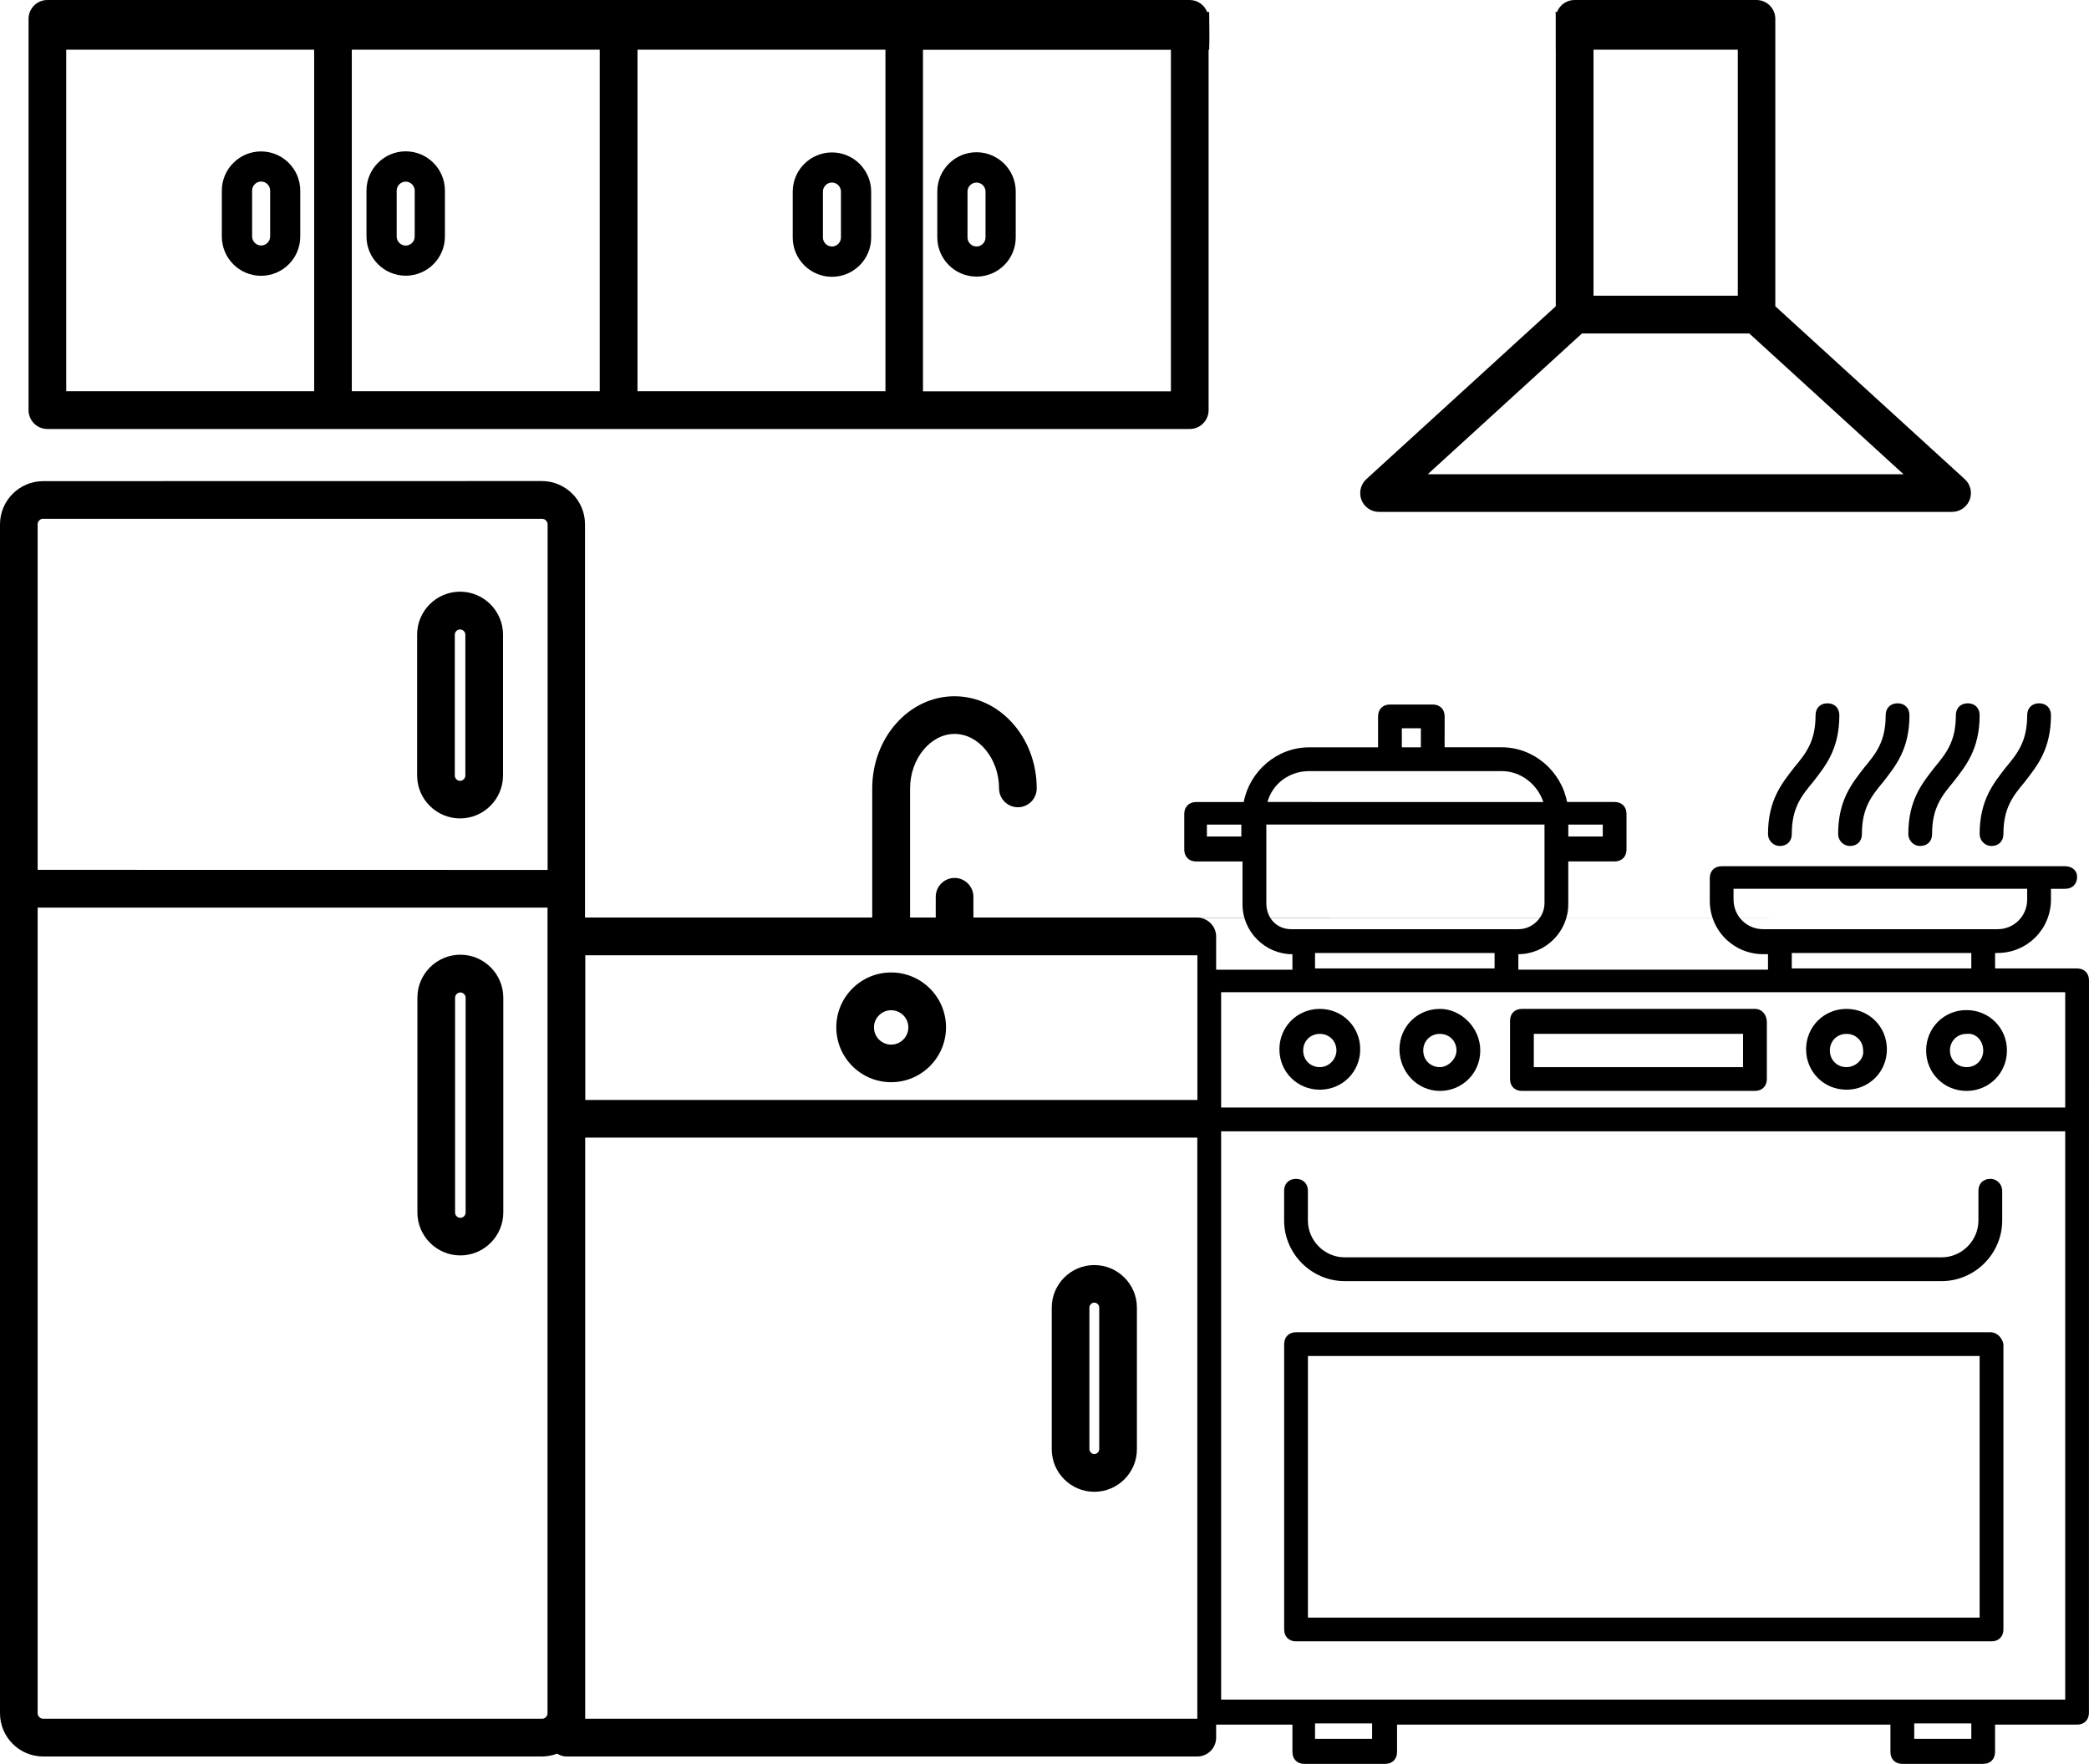<?xml version="1.0" encoding="UTF-8"?>
<svg id="Layer_1" data-name="Layer 1" xmlns="http://www.w3.org/2000/svg" viewBox="0 0 1076.272 908.74">
  <path d="M428.625,78.526c-11.109,0-20.203,9.047-20.203,20.203v23.672c0,11.109,9.047,20.203,20.203,20.203s20.203-9.047,20.203-20.203v-23.672c0-11.109-9.047-20.203-20.203-20.203ZM433.266,122.354c0,2.531-2.109,4.641-4.641,4.641s-4.641-2.109-4.641-4.641v-23.672c0-2.531,2.109-4.641,4.641-4.641s4.641,2.109,4.641,4.641v23.672Z"/>
  <path d="M24.412,221.016h588.567c5.344,0,9.703-4.359,9.703-9.703V25.593h.302c0-.088-.006-.172-.003-.262.248-6.382-.015-12.763.001-19.143h-1.051c-1.406-3.609-4.875-6.188-9-6.188H24.412c-5.344,0-9.703,4.359-9.703,9.703v201.61c0,5.344,4.359,9.703,9.703,9.703ZM475.525,25.646h127.74v175.97h-127.74V25.646ZM328.445,25.596h127.74v175.97h-127.74V25.596ZM181.252,25.596h127.74v175.97h-127.74V25.596ZM34.122,25.596h127.74v175.97H34.122V25.596Z"/>
  <path d="M1012.25,246.845l-97.594-89.062V9.703c0-5.344-4.359-9.703-9.703-9.703h-93.75c-4.125,0-7.594,2.578-9,6.188h-.852c.109.419.174.871.174,1.365v18.04h.027v132.19l-97.594,89.062c-2.953,2.719-3.938,6.938-2.531,10.688,1.453,3.75,5.062,6.188,9.047,6.188h295.26c4.031,0,7.594-2.484,9.047-6.188,1.453-3.75.469-7.969-2.531-10.688ZM820.992,25.596h74.344v126.74h-74.344V25.596ZM735.596,244.316l79.453-72.516h86.203l79.453,72.516h-245.109Z"/>
  <path d="M237.034,304.83c-12.188,0-22.125,9.938-22.125,22.125v72.562c0,12.188,9.938,22.125,22.125,22.125s22.125-9.938,22.125-22.125v-72.562c0-12.188-9.938-22.125-22.125-22.125ZM239.753,399.563c0,1.453-1.219,2.719-2.719,2.719-1.453,0-2.719-1.219-2.719-2.719v-72.562c0-1.453,1.219-2.719,2.719-2.719,1.453,0,2.719,1.219,2.719,2.719v72.562Z"/>
  <path d="M134.489,78.01c-11.109,0-20.203,9.047-20.203,20.203v23.672c0,11.109,9.047,20.203,20.203,20.203s20.203-9.047,20.203-20.203v-23.672c0-11.109-9.047-20.203-20.203-20.203ZM139.177,121.838c0,2.531-2.109,4.641-4.641,4.641s-4.641-2.109-4.641-4.641v-23.672c0-2.531,2.109-4.641,4.641-4.641s4.641,2.109,4.641,4.641v23.672Z"/>
  <path d="M503.11,78.432c-11.109,0-20.203,9.047-20.203,20.203v23.672c0,11.109,9.047,20.203,20.203,20.203s20.203-9.047,20.203-20.203v-23.672c0-11.109-9.047-20.203-20.203-20.203ZM507.75,122.354c0,2.531-2.109,4.641-4.641,4.641s-4.641-2.109-4.641-4.641v-23.672c0-2.531,2.109-4.641,4.641-4.641s4.641,2.109,4.641,4.641v23.672Z"/>
  <path d="M237.174,646.782c12.188,0,22.125-9.938,22.125-22.125v-110.67c0-12.188-9.938-22.125-22.125-22.125s-22.125,9.938-22.125,22.125v110.67c0,12.188,9.938,22.125,22.125,22.125ZM234.456,514.032c0-1.453,1.219-2.719,2.719-2.719,1.453,0,2.719,1.219,2.719,2.719v110.67c0,1.453-1.219,2.719-2.719,2.719-1.453,0-2.719-1.219-2.719-2.719v-110.67Z"/>
  <path d="M459.133,557.542c15.562,0,28.266-12.656,28.266-28.266s-12.656-28.266-28.266-28.266-28.266,12.656-28.266,28.266,12.656,28.266,28.266,28.266ZM459.133,520.464c4.875,0,8.859,3.984,8.859,8.859s-3.984,8.859-8.859,8.859-8.859-3.984-8.859-8.859,3.984-8.859,8.859-8.859Z"/>
  <path d="M209.021,77.963c-11.109,0-20.203,9.047-20.203,20.203v23.672c0,11.109,9.047,20.203,20.203,20.203s20.203-9.047,20.203-20.203v-23.672c0-11.109-9.047-20.203-20.203-20.203ZM213.661,121.885c0,2.531-2.109,4.641-4.641,4.641s-4.641-2.109-4.641-4.641v-23.672c0-2.531,2.109-4.641,4.641-4.641s4.641,2.109,4.641,4.641v23.672Z"/>
  <path d="M501.507,472.702v-10.688c0-5.344-4.359-9.703-9.703-9.703s-9.703,4.359-9.703,9.703v10.688h-13.219v-66.516c0-15.234,10.5-28.078,22.922-28.078s22.922,12.844,22.922,28.078c0,5.344,4.359,9.703,9.703,9.703s9.703-4.359,9.703-9.703c0-26.203-18.984-47.484-42.375-47.484s-42.375,21.328-42.375,47.484v66.516h-147.98v-202.6c0-12.281-9.984-22.266-22.266-22.266l-256.87.047c-12.281,0-22.266,9.984-22.266,22.266v612.52c0,12.281,9.984,22.266,22.266,22.266h257.02c2.719,0,5.297-.562,7.734-1.453,1.453.844,3.047,1.453,4.828,1.453h325.015c5.344,0,9.703-4.359,9.703-9.703v-412.74c0-5.344-4.359-9.703-9.703-9.703l344.574-.087h-459.93ZM282.085,882.672c0,1.547-1.312,2.812-2.859,2.812H22.254c-1.547,0-2.859-1.312-2.859-2.812v-415.08h262.69v415.08ZM282.134,448.184l-262.74-.047v-178.03c0-1.547,1.312-2.859,2.859-2.859v.047h257.021c1.547,0,2.859,1.312,2.859,2.859v178.03ZM616.863,885.485h-315.37v-299.39h315.37v299.39ZM616.914,492.155v74.531h-315.37v-74.531h315.37Z"/>
  <path d="M563.803,768.568c12.094,0,21.938-9.844,21.938-21.938v-72.938c0-12.094-9.844-21.938-21.938-21.938s-21.938,9.844-21.938,21.938v72.938c0,12.094,9.844,21.938,21.938,21.938ZM561.272,673.644c0-1.359,1.172-2.531,2.531-2.531s2.531,1.172,2.531,2.531v72.938c0,1.359-1.172,2.531-2.531,2.531s-2.531-1.172-2.531-2.531v-72.938Z"/>
  <path d="M1025.431,686.366h-357.694c-3.685,0-6.125,2.44-6.125,6.125v147.002c0,3.685,2.44,6.125,6.125,6.125h358.317c3.685,0,6.125-2.44,6.125-6.125v-147.002c-.622-3.063-3.063-6.125-6.747-6.125h0ZM1019.305,833.368h-345.444v-134.752h346.067v134.752h-.623ZM1031.556,613.468v15.313c0,17.155-14.092,31.248-31.248,31.248h-307.473c-17.155,0-31.248-14.092-31.248-31.248v-15.313c0-3.685,2.44-6.125,6.125-6.125s6.125,2.44,6.125,6.125v15.313c0,10.408,8.565,18.997,18.997,18.997h307.473c10.408,0,18.997-8.565,18.997-18.997v-15.313c0-3.685,2.44-6.125,6.125-6.125s6.125,3.063,6.125,6.125ZM992.365,541.212c0,11.628,9.188,20.816,20.816,20.816s20.816-9.188,20.816-20.816-9.188-20.816-20.816-20.816c-11.628-.024-20.816,9.164-20.816,20.816ZM1021.77,541.212c0,4.905-3.685,8.565-8.565,8.565s-8.565-3.685-8.565-8.565,3.685-8.565,8.565-8.565c4.881-.622,8.565,3.661,8.565,8.565ZM951.331,519.775c-11.628,0-20.816,9.188-20.816,20.816s9.188,20.816,20.816,20.816,20.816-9.188,20.816-20.816-9.188-20.816-20.816-20.816ZM951.331,549.778c-4.905,0-8.565-3.685-8.565-8.565s3.685-8.565,8.565-8.565,8.565,3.685,8.565,8.565c.622,4.283-3.685,8.565-8.565,8.565ZM741.834,519.775c-11.628,0-20.816,9.188-20.816,20.816s9.188,21.438,20.816,21.438,20.816-9.188,20.816-20.816c.024-11.652-9.786-21.438-20.816-21.438ZM741.834,549.778c-4.905,0-8.565-3.685-8.565-8.565s3.685-8.565,8.565-8.565,8.565,3.685,8.565,8.565c.024,4.283-4.259,8.565-8.565,8.565ZM679.981,519.775c-11.628,0-20.816,9.188-20.816,20.816s9.188,20.816,20.816,20.816,20.816-9.188,20.816-20.816-9.188-20.816-20.816-20.816ZM679.981,549.778c-4.905,0-8.565-3.685-8.565-8.565s3.685-8.565,8.565-8.565,8.565,3.685,8.565,8.565c0,4.283-3.661,8.565-8.565,8.565ZM904.148,519.775h-120.041c-3.685,0-6.125,2.44-6.125,6.125v30.003c0,3.685,2.44,6.125,6.125,6.125h120.062c3.685,0,6.125-2.44,6.125-6.125v-29.405c-.024-3.661-2.464-6.723-6.149-6.723h.004ZM898.023,549.778h-107.791v-17.155h107.811l-.02,17.155ZM947.023,429.716c0-17.753,7.345-26.342,13.471-34.31,6.125-7.345,11.03-13.471,11.03-26.941,0-3.685,2.44-6.125,6.125-6.125s6.125,2.44,6.125,6.125c0,17.753-7.345,26.342-13.471,34.31-6.125,7.345-11.03,13.471-11.03,26.941,0,3.685-2.44,6.125-6.125,6.125-3.661,0-6.125-3.063-6.125-6.125ZM983.176,429.716c0-17.753,7.345-26.342,13.471-34.31,6.125-7.345,11.03-13.471,11.03-26.941,0-3.685,2.44-6.125,6.125-6.125s6.125,2.44,6.125,6.125c0,17.753-7.345,26.342-13.471,34.31-6.125,7.345-11.03,13.471-11.03,26.941,0,3.685-2.44,6.125-6.125,6.125s-6.125-3.063-6.125-6.125ZM1019.926,429.716c0-17.753,7.345-26.342,13.471-34.31,6.125-7.345,11.03-13.471,11.03-26.941,0-3.685,2.44-6.125,6.125-6.125s6.125,2.44,6.125,6.125c0,17.753-7.345,26.342-13.471,34.31-6.125,7.345-11.03,13.471-11.03,26.941,0,3.685-2.44,6.125-6.125,6.125s-6.125-3.063-6.125-6.125ZM910.895,429.716c0-17.753,7.345-26.342,13.471-34.31,6.125-7.345,11.03-13.471,11.03-26.941,0-3.685,2.44-6.125,6.125-6.125s6.125,2.44,6.125,6.125c0,17.753-7.345,26.342-13.471,34.31-6.125,7.345-11.03,13.471-11.03,26.941,0,3.685-2.44,6.125-6.125,6.125s-6.125-3.063-6.125-6.125ZM1064.018,446.273h-177.001c-3.685,0-6.125,2.44-6.125,6.125v11.628c0,15.313,12.25,27.563,27.563,27.563h2.44v7.967h-128.627v-7.967c14.092,0,25.721-11.628,25.721-25.721v-22.06h23.878c3.685,0,6.125-2.44,6.125-6.125v-18.375c0-3.685-2.44-6.125-6.125-6.125h-24.5c-3.063-15.935-17.155-28.185-33.688-28.185h-29.405l.024-15.911c0-3.685-2.44-6.125-6.125-6.125h-22.06c-3.685,0-6.125,2.44-6.125,6.125v15.935h-35.53c-16.533,0-30.625,12.25-33.688,28.185h-24.5c-3.685,0-6.125,2.44-6.125,6.125v18.375c0,3.685,2.44,6.125,6.125,6.125h23.878v22.06c0,14.092,11.628,25.721,25.721,25.721v7.967h-42.253c-3.685,0-6.125,2.44-6.125,6.125v376.692c0,3.685,2.44,6.125,6.125,6.125h42.253v14.092c0,3.685,2.44,6.125,6.125,6.125h41.655c3.685,0,6.125-2.44,6.125-6.125v-14.092h254.19v14.092c0,3.685,2.44,6.125,6.125,6.125h41.655c3.685,0,6.125-2.44,6.125-6.125v-14.092h42.253c3.685,0,6.125-2.44,6.125-6.125l.024-377.335c0-3.685-2.44-6.125-6.125-6.125l-42.253-.01v-7.957h1.22c15.313,0,27.563-12.25,27.563-27.563v-5.503h7.341c3.685,0,6.125-2.44,6.125-6.125s-3.063-5.503-6.125-5.503v-.003ZM825.761,430.961h-17.753v-6.125h17.753v6.125ZM722.237,375.212h9.81v9.81h-9.81v-9.81ZM674.457,397.272h99.247c9.81,0,18.375,6.747,21.438,15.935l-142.122-.024c2.464-9.188,11.03-15.911,21.438-15.911h0ZM621.797,430.96v-6.125h17.753v6.125h-17.753ZM652.422,465.246v-40.435h143.316v40.435c0,7.345-6.125,13.471-13.471,13.471h-116.999c-7.345,0-12.848-5.503-12.848-13.471h.002ZM677.521,490.967h92.499v7.967h-92.499v-7.967ZM706.926,895.844h-29.405v-7.967h29.405v7.967ZM1015.64,895.844h-29.405v-7.967h29.405v7.967ZM1021.765,875.627h-392.627v-292.784h434.88v292.784h-42.253ZM1064.018,570.593h-434.88v-59.408h434.88v59.408ZM1015.64,498.935h-92.499v-7.967h92.499v7.967ZM1044.423,463.405c0,8.565-6.747,15.313-15.313,15.313h-120.659c-8.565,0-15.313-6.747-15.313-15.313v-5.503h151.284v5.503Z"/>
</svg>